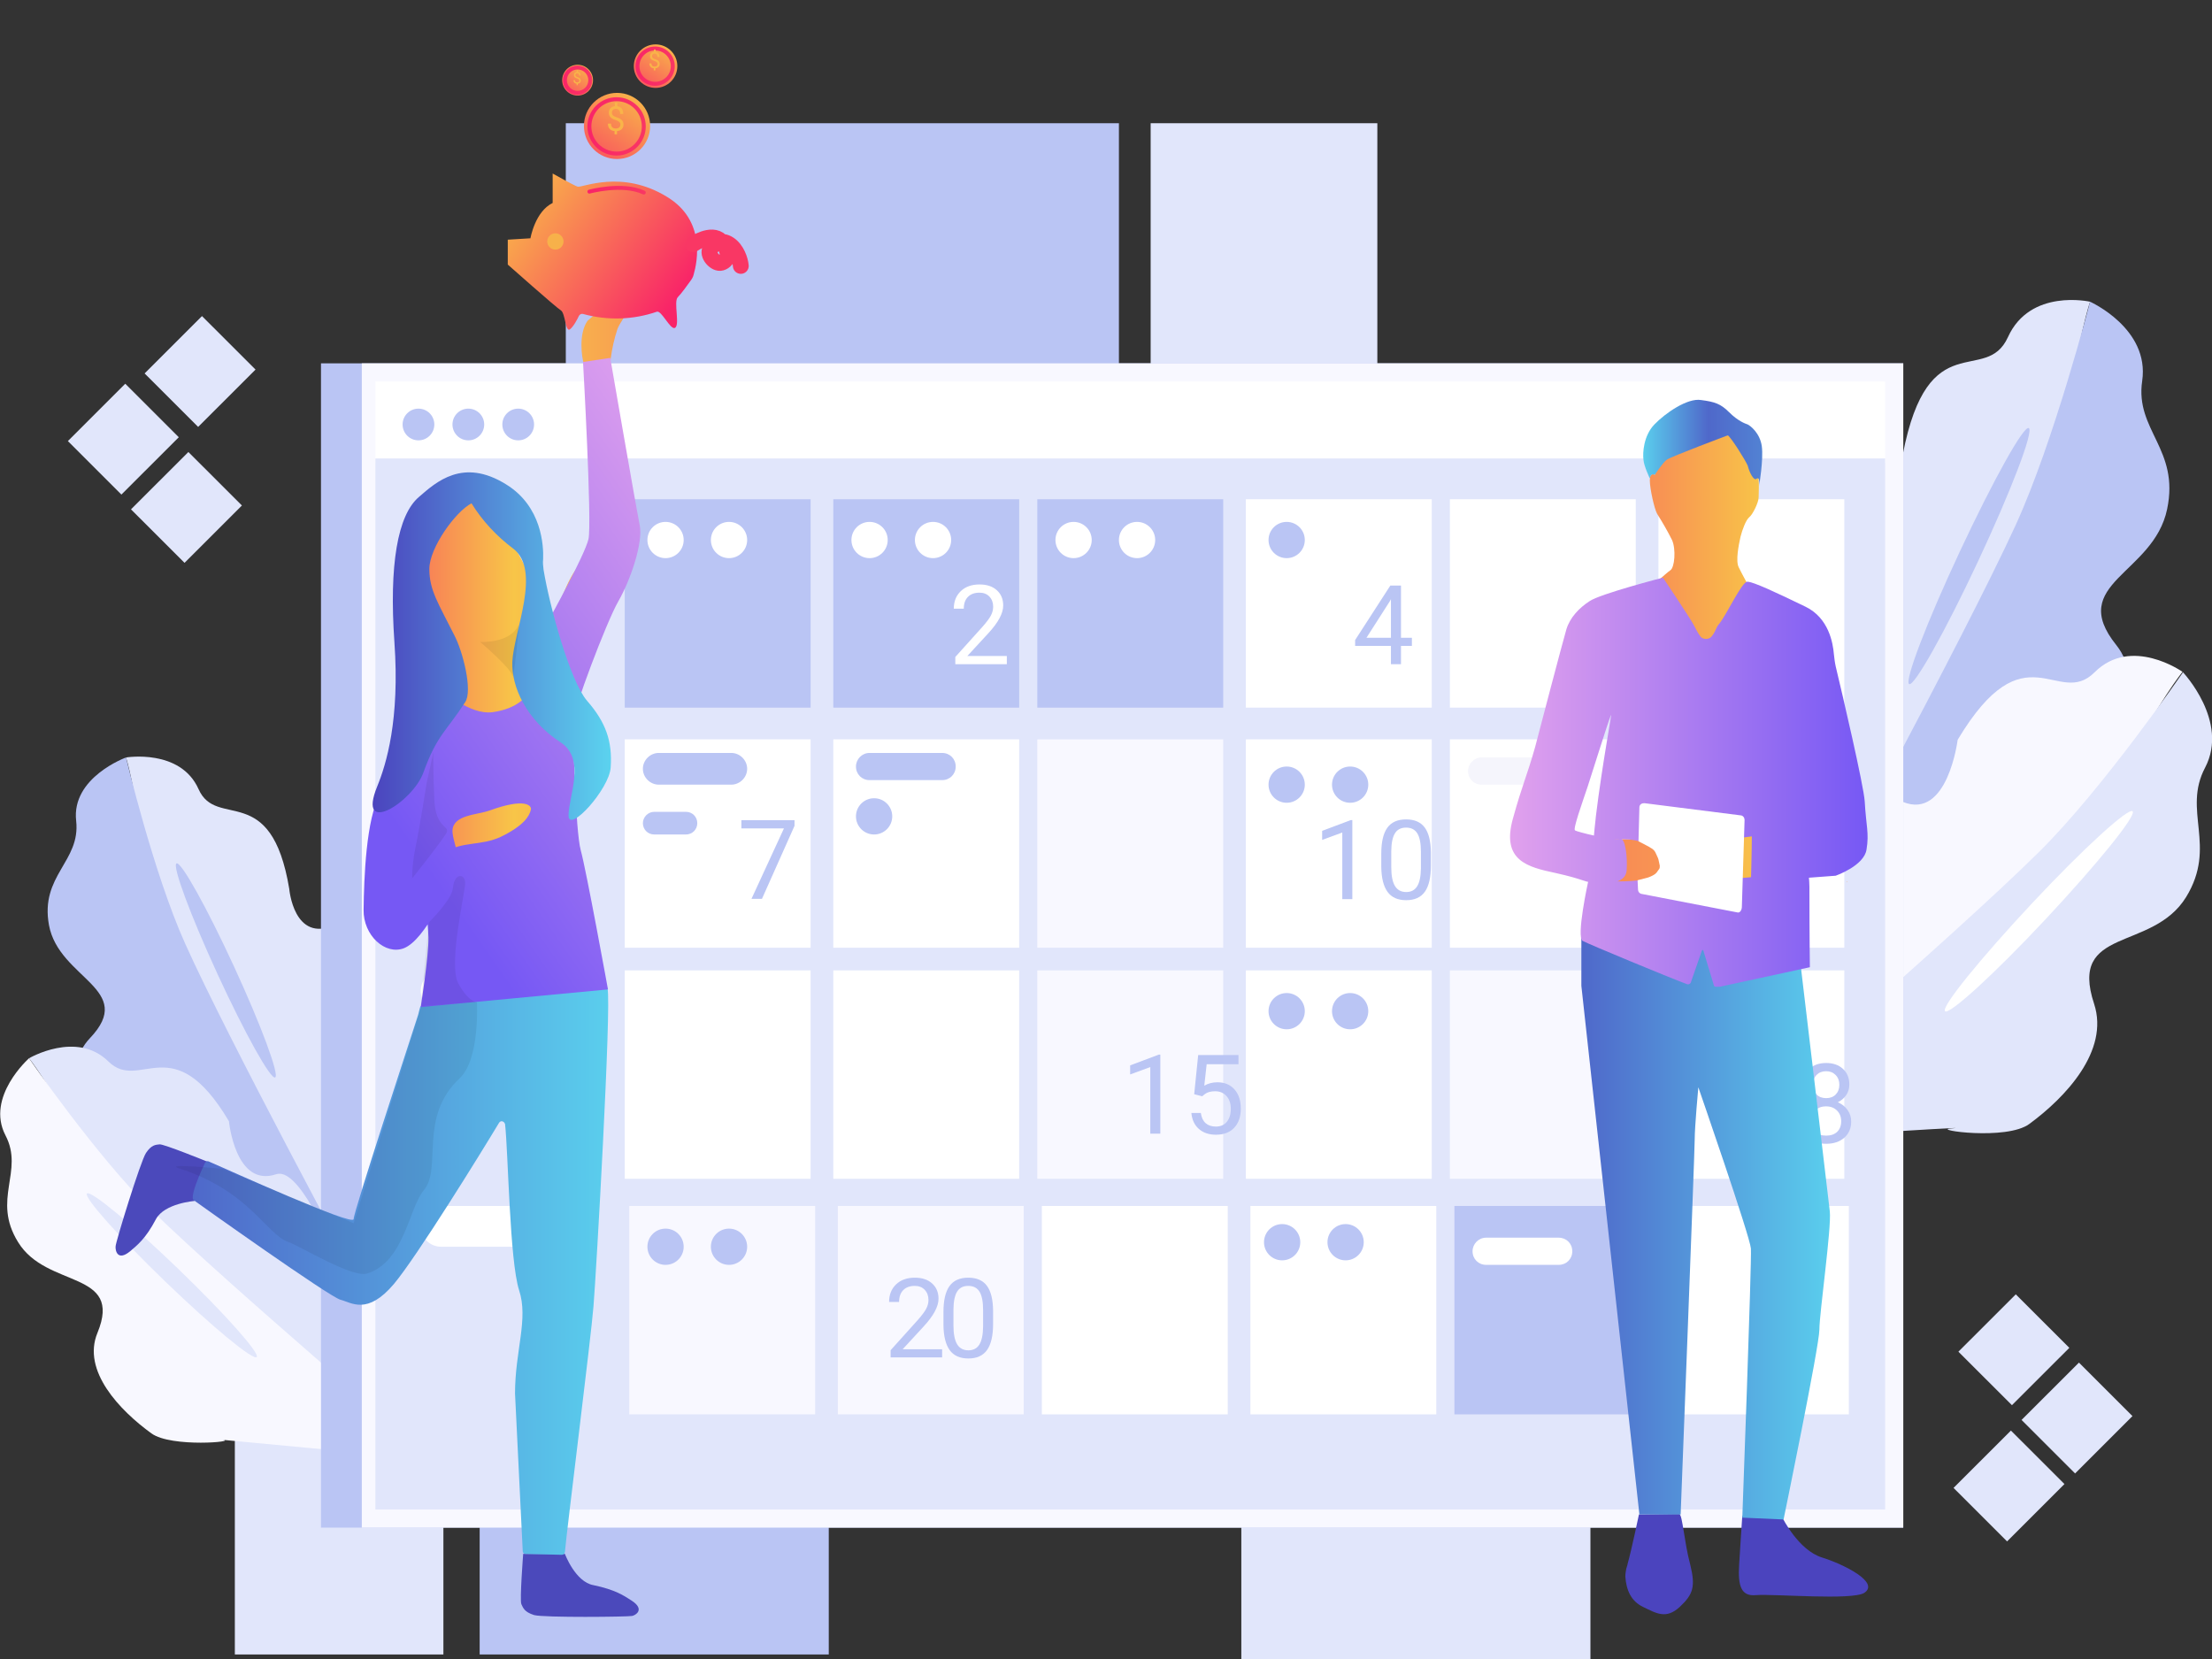 <svg width="560" height="420" viewBox="0 0 560 420" fill="none" xmlns="http://www.w3.org/2000/svg">
<rect x="0" y="0" width="560" height="420" fill="#333333" stroke="none"/>
<g clip-path="url(#clip0)">
<path d="M31.711 97.148L17.183 111.664L30.737 125.208L45.264 110.691L31.711 97.148Z" fill="#E1E6FB"/>
<path d="M47.691 114.432L33.163 128.948L46.717 142.492L61.245 127.975L47.691 114.432Z" fill="#E1E6FB"/>
<path d="M51.138 80.021L36.61 94.538L50.164 108.081L64.691 93.565L51.138 80.021Z" fill="#E1E6FB"/>
<path d="M510.325 327.682L495.798 342.199L509.351 355.742L523.879 341.226L510.325 327.682Z" fill="#E1E6FB"/>
<path d="M526.314 344.963L511.786 359.48L525.34 373.023L539.867 358.506L526.314 344.963Z" fill="#E1E6FB"/>
<path d="M509.094 362.168L494.567 376.684L508.12 390.228L522.648 375.711L509.094 362.168Z" fill="#E1E6FB"/>
<path d="M283.271 31.196H143.242V103.452H283.271V31.196Z" fill="#BAC5F4"/>
<path d="M112.253 301.868H59.455V418.853H112.253V301.868Z" fill="#E1E6FB"/>
<path d="M84.706 312.19C84.706 312.19 38.795 237.641 36.499 218.143C34.204 198.646 31.908 191.764 31.908 191.764C31.908 191.764 45.681 189.47 50.273 199.792C54.864 210.115 68.637 197.499 73.228 225.025C73.228 225.025 74.376 238.788 84.706 234.2C95.036 229.612 84.706 312.19 84.706 312.19Z" fill="#E1E6FB"/>
<path d="M90.445 323.659C90.445 323.659 57.618 262.873 46.829 238.788C38.795 220.896 31.908 191.764 31.908 191.764C31.908 191.764 18.02 196.81 19.283 207.821C20.43 218.143 10.1 221.584 12.396 234.2C14.921 247.848 34.663 250.371 22.726 262.873C15.495 270.442 20.89 283.288 26.169 291.546C29.498 296.821 46.141 301.638 42.238 299.574C33.285 294.986 90.445 323.659 90.445 323.659Z" fill="#BAC5F4"/>
<path d="M69.652 272.764C70.804 272.234 66.15 259.677 59.258 244.716C52.365 229.756 45.844 218.058 44.692 218.587C43.541 219.117 48.194 231.675 55.087 246.635C61.98 261.595 68.501 273.294 69.652 272.764Z" fill="#BAC5F4"/>
<path d="M100.316 360.934C100.316 360.934 30.416 308.176 21.234 290.857C12.052 273.539 7.346 267.919 7.346 267.919C7.346 267.919 19.397 260.808 27.432 268.722C35.466 276.636 43.73 259.891 57.963 283.861C57.963 283.861 59.57 300.721 69.9 297.28C80.459 293.725 100.316 360.934 100.316 360.934Z" fill="#E1E6FB"/>
<path d="M109.842 369.536C109.842 369.536 57.159 324.806 38.336 306.341C24.333 292.578 7.346 267.919 7.346 267.919C7.346 267.919 -3.673 277.668 1.377 287.417C6.198 296.592 -2.181 303.588 4.591 314.484C11.822 326.297 31.22 321.48 24.677 337.422C20.66 347.056 30.416 357.149 38.336 362.884C43.386 366.554 60.603 364.948 56.241 364.489C46.141 363.572 109.842 369.536 109.842 369.536Z" fill="#F8F8FF"/>
<path d="M64.98 343.556C65.86 342.644 56.957 332.636 45.093 321.204C33.23 309.771 22.899 301.242 22.019 302.154C21.139 303.066 30.043 313.073 41.906 324.506C53.77 335.939 64.1 344.468 64.98 343.556Z" fill="#E1E6FB"/>
<path d="M464.62 220.552C464.62 220.552 519.139 131.895 522.697 108.269C526.255 84.642 529.125 76.385 529.125 76.385C529.125 76.385 513.974 72.944 508.35 85.33C502.726 97.717 488.149 81.775 481.722 115.036C481.722 115.036 479.771 131.78 468.522 125.702C457.274 119.623 464.62 220.552 464.62 220.552Z" fill="#E1E6FB"/>
<path d="M457.733 234.2C457.733 234.2 497.102 161.715 510.301 132.927C520.057 111.595 529.125 76.385 529.125 76.385C529.125 76.385 544.275 83.151 542.324 96.456C540.488 108.957 551.851 113.659 548.637 128.913C545.194 145.429 523.156 147.608 535.782 163.321C543.357 172.84 536.815 188.323 530.502 198.072C526.485 204.265 507.891 209.427 512.253 207.133C522.353 201.972 457.733 234.2 457.733 234.2Z" fill="#BAC5F4"/>
<path d="M496.184 139.579C487.805 157.471 482.066 172.496 483.329 173.184C484.591 173.872 492.396 159.995 500.775 142.103C509.154 124.211 514.892 109.186 513.63 108.383C512.367 107.581 504.562 121.688 496.184 139.579Z" fill="#BAC5F4"/>
<path d="M444.878 279.159C444.878 279.159 524.993 218.143 536.011 197.384C547.03 176.625 552.539 170.087 552.539 170.087C552.539 170.087 539.57 160.912 530.273 170.202C520.976 179.492 512.712 158.733 495.61 187.291C495.61 187.291 493.085 207.706 481.722 203.004C470.129 198.301 444.878 279.159 444.878 279.159Z" fill="#F8F8FF"/>
<path d="M433.974 289.252C433.974 289.252 494.577 237.182 516.385 215.505C532.568 199.448 552.654 170.202 552.654 170.202C552.654 170.202 564.362 182.589 558.278 194.287C552.425 205.298 561.377 214.129 553.458 227.089C544.849 241.081 523.616 234.429 530.158 254.156C534.06 266.084 522.812 277.897 513.745 284.549C508.006 288.793 488.953 286.04 493.888 285.696C504.792 284.779 433.974 289.252 433.974 289.252Z" fill="#E1E6FB"/>
<path d="M514.433 228.695C501.349 242.687 491.478 254.844 492.396 255.991C493.314 257.138 504.792 246.701 517.877 232.709C530.961 218.717 540.832 206.559 539.914 205.412C538.996 204.265 527.518 214.702 514.433 228.695Z" fill="white"/>
<path d="M209.813 301.868H121.435V418.853H209.813V301.868Z" fill="#BAC5F4"/>
<path d="M402.64 303.015H314.261V420H402.64V303.015Z" fill="#E1E6FB"/>
<path d="M348.694 31.196H291.306V104.599H348.694V31.196Z" fill="#E1E6FB"/>
<path d="M481.836 91.983H81.263V386.74H481.836V91.983Z" fill="#BAC5F4"/>
<path d="M481.836 91.983H91.593V386.74H481.836V91.983Z" fill="#F8F8FF"/>
<path d="M477.245 96.57H95.036V117.215H477.245V96.57Z" fill="white"/>
<path d="M477.245 116.068H95.036V382.152H477.245V116.068Z" fill="#E1E6FB"/>
<path d="M205.222 126.39H158.164V179.148H205.222V126.39Z" fill="#BAC5F4"/>
<path d="M258.02 126.39H210.961V179.148H258.02V126.39Z" fill="#BAC5F4"/>
<path d="M309.67 126.39H262.611V179.148H309.67V126.39Z" fill="#BAC5F4"/>
<path d="M362.468 126.39H315.409V179.148H362.468V126.39Z" fill="white"/>
<path d="M414.118 126.39H367.059V179.148H414.118V126.39Z" fill="white"/>
<path d="M466.915 126.39H419.857V179.148H466.915V126.39Z" fill="white"/>
<path d="M205.222 187.176H158.164V239.934H205.222V187.176Z" fill="white"/>
<path d="M258.02 187.176H210.961V239.934H258.02V187.176Z" fill="white"/>
<path d="M309.67 187.176H262.611V239.934H309.67V187.176Z" fill="#F8F8FF"/>
<path d="M362.468 187.176H315.409V239.934H362.468V187.176Z" fill="white"/>
<path d="M414.118 187.176H367.059V239.934H414.118V187.176Z" fill="white"/>
<path d="M466.915 187.176H419.857V239.934H466.915V187.176Z" fill="white"/>
<path d="M205.222 245.669H158.164V298.427H205.222V245.669Z" fill="white"/>
<path d="M258.02 245.669H210.961V298.427H258.02V245.669Z" fill="white"/>
<path d="M309.67 245.669H262.611V298.427H309.67V245.669Z" fill="#F8F8FF"/>
<path d="M362.468 245.669H315.409V298.427H362.468V245.669Z" fill="white"/>
<path d="M414.118 245.669H367.059V298.427H414.118V245.669Z" fill="#F8F8FF"/>
<path d="M466.915 245.669H419.857V298.427H466.915V245.669Z" fill="white"/>
<path d="M206.37 305.309H159.311V358.067H206.37V305.309Z" fill="#F8F8FF"/>
<path d="M259.168 305.309H212.109V358.067H259.168V305.309Z" fill="#F8F8FF"/>
<path d="M310.818 305.309H263.759V358.067H310.818V305.309Z" fill="white"/>
<path d="M363.616 305.309H316.557V358.067H363.616V305.309Z" fill="white"/>
<path d="M415.265 305.309H368.207V358.067H415.265V305.309Z" fill="#BAC5F4"/>
<path d="M468.063 305.309H421.004V358.067H468.063V305.309Z" fill="white"/>
<path d="M105.94 111.48C108.158 111.48 109.957 109.683 109.957 107.466C109.957 105.249 108.158 103.452 105.94 103.452C103.721 103.452 101.923 105.249 101.923 107.466C101.923 109.683 103.721 111.48 105.94 111.48Z" fill="#BAC5F4"/>
<path d="M118.565 111.48C120.784 111.48 122.583 109.683 122.583 107.466C122.583 105.249 120.784 103.452 118.565 103.452C116.347 103.452 114.548 105.249 114.548 107.466C114.548 109.683 116.347 111.48 118.565 111.48Z" fill="#BAC5F4"/>
<path d="M131.191 111.48C133.409 111.48 135.208 109.683 135.208 107.466C135.208 105.249 133.409 103.452 131.191 103.452C128.972 103.452 127.174 105.249 127.174 107.466C127.174 109.683 128.972 111.48 131.191 111.48Z" fill="#BAC5F4"/>
<path d="M111.679 186.029H143.816C146.686 186.029 148.981 188.323 148.981 191.191C148.981 194.058 146.686 196.352 143.816 196.352H111.679C108.809 196.352 106.514 194.058 106.514 191.191C106.514 188.438 108.809 186.029 111.679 186.029Z" fill="white"/>
<path d="M111.679 245.669H143.816C146.686 245.669 148.981 247.963 148.981 250.83C148.981 253.697 146.686 255.991 143.816 255.991H111.679C108.809 255.991 106.514 253.697 106.514 250.83C106.514 248.078 108.809 245.669 111.679 245.669Z" fill="white"/>
<path d="M111.679 305.309H143.816C146.686 305.309 148.981 307.602 148.981 310.47C148.981 313.337 146.686 315.631 143.816 315.631H111.679C108.809 315.631 106.514 313.337 106.514 310.47C106.514 307.717 108.809 305.309 111.679 305.309Z" fill="white"/>
<path d="M166.772 190.617H185.136C187.317 190.617 189.154 192.452 189.154 194.631C189.154 196.81 187.317 198.646 185.136 198.646H166.772C164.591 198.646 162.755 196.81 162.755 194.631C162.755 192.452 164.591 190.617 166.772 190.617Z" fill="#BAC5F4"/>
<path d="M165.624 205.527H173.659C175.265 205.527 176.528 206.789 176.528 208.394C176.528 210 175.265 211.262 173.659 211.262H165.624C164.017 211.262 162.755 210 162.755 208.394C162.755 206.903 164.017 205.527 165.624 205.527Z" fill="#BAC5F4"/>
<path d="M220.143 190.617H238.508C240.459 190.617 241.951 192.108 241.951 194.058C241.951 196.008 240.459 197.499 238.508 197.499H220.143C218.192 197.499 216.7 196.008 216.7 194.058C216.7 192.223 218.192 190.617 220.143 190.617Z" fill="#BAC5F4"/>
<path d="M376.241 313.337H394.605C396.557 313.337 398.049 314.828 398.049 316.778C398.049 318.727 396.557 320.218 394.605 320.218H376.241C374.29 320.218 372.798 318.727 372.798 316.778C372.798 314.943 374.29 313.337 376.241 313.337Z" fill="white"/>
<path d="M427.891 251.404H446.255C448.207 251.404 449.699 252.895 449.699 254.844C449.699 256.794 448.207 258.285 446.255 258.285H427.891C425.94 258.285 424.448 256.794 424.448 254.844C424.448 253.009 425.94 251.404 427.891 251.404Z" fill="#F5F5FC"/>
<path d="M426.743 191.764H445.108C447.059 191.764 448.551 193.255 448.551 195.205C448.551 197.155 447.059 198.646 445.108 198.646H426.743C424.792 198.646 423.3 197.155 423.3 195.205C423.3 193.37 424.792 191.764 426.743 191.764Z" fill="#F5F5FC"/>
<path d="M375.093 191.764H393.458C395.409 191.764 396.901 193.255 396.901 195.205C396.901 197.155 395.409 198.646 393.458 198.646H375.093C373.142 198.646 371.65 197.155 371.65 195.205C371.65 193.37 373.142 191.764 375.093 191.764Z" fill="#F5F5FC"/>
<path d="M221.291 211.262C223.827 211.262 225.882 209.208 225.882 206.674C225.882 204.14 223.827 202.086 221.291 202.086C218.756 202.086 216.7 204.14 216.7 206.674C216.7 209.208 218.756 211.262 221.291 211.262Z" fill="#BAC5F4"/>
<path d="M325.739 203.233C328.274 203.233 330.33 201.179 330.33 198.646C330.33 196.112 328.274 194.058 325.739 194.058C323.203 194.058 321.148 196.112 321.148 198.646C321.148 201.179 323.203 203.233 325.739 203.233Z" fill="#BAC5F4"/>
<path d="M341.808 203.233C344.343 203.233 346.399 201.179 346.399 198.646C346.399 196.112 344.343 194.058 341.808 194.058C339.272 194.058 337.217 196.112 337.217 198.646C337.217 201.179 339.272 203.233 341.808 203.233Z" fill="#BAC5F4"/>
<path d="M341.808 260.579C344.343 260.579 346.399 258.525 346.399 255.991C346.399 253.458 344.343 251.404 341.808 251.404C339.272 251.404 337.217 253.458 337.217 255.991C337.217 258.525 339.272 260.579 341.808 260.579Z" fill="#BAC5F4"/>
<path d="M325.739 260.579C328.274 260.579 330.33 258.525 330.33 255.991C330.33 253.458 328.274 251.404 325.739 251.404C323.203 251.404 321.148 253.458 321.148 255.991C321.148 258.525 323.203 260.579 325.739 260.579Z" fill="#BAC5F4"/>
<path d="M340.66 319.072C343.196 319.072 345.251 317.018 345.251 314.484C345.251 311.95 343.196 309.896 340.66 309.896C338.124 309.896 336.069 311.95 336.069 314.484C336.069 317.018 338.124 319.072 340.66 319.072Z" fill="#BAC5F4"/>
<path d="M324.591 319.072C327.127 319.072 329.182 317.018 329.182 314.484C329.182 311.95 327.127 309.896 324.591 309.896C322.055 309.896 320 311.95 320 314.484C320 317.018 322.055 319.072 324.591 319.072Z" fill="#BAC5F4"/>
<path d="M184.562 320.218C187.098 320.218 189.154 318.164 189.154 315.631C189.154 313.097 187.098 311.043 184.562 311.043C182.027 311.043 179.971 313.097 179.971 315.631C179.971 318.164 182.027 320.218 184.562 320.218Z" fill="#BAC5F4"/>
<path d="M168.494 320.218C171.029 320.218 173.085 318.164 173.085 315.631C173.085 313.097 171.029 311.043 168.494 311.043C165.958 311.043 163.902 313.097 163.902 315.631C163.902 318.164 165.958 320.218 168.494 320.218Z" fill="#BAC5F4"/>
<path d="M325.739 141.3C328.274 141.3 330.33 139.246 330.33 136.712C330.33 134.178 328.274 132.125 325.739 132.125C323.203 132.125 321.148 134.178 321.148 136.712C321.148 139.246 323.203 141.3 325.739 141.3Z" fill="#BAC5F4"/>
<path d="M271.793 141.3C274.329 141.3 276.385 139.246 276.385 136.712C276.385 134.178 274.329 132.125 271.793 132.125C269.258 132.125 267.202 134.178 267.202 136.712C267.202 139.246 269.258 141.3 271.793 141.3Z" fill="white"/>
<path d="M287.862 141.3C290.398 141.3 292.453 139.246 292.453 136.712C292.453 134.178 290.398 132.125 287.862 132.125C285.327 132.125 283.271 134.178 283.271 136.712C283.271 139.246 285.327 141.3 287.862 141.3Z" fill="white"/>
<path d="M220.143 141.3C222.679 141.3 224.735 139.246 224.735 136.712C224.735 134.178 222.679 132.125 220.143 132.125C217.608 132.125 215.552 134.178 215.552 136.712C215.552 139.246 217.608 141.3 220.143 141.3Z" fill="white"/>
<path d="M236.212 141.3C238.748 141.3 240.803 139.246 240.803 136.712C240.803 134.178 238.748 132.125 236.212 132.125C233.677 132.125 231.621 134.178 231.621 136.712C231.621 139.246 233.677 141.3 236.212 141.3Z" fill="white"/>
<path d="M168.494 141.3C171.029 141.3 173.085 139.246 173.085 136.712C173.085 134.178 171.029 132.125 168.494 132.125C165.958 132.125 163.902 134.178 163.902 136.712C163.902 139.246 165.958 141.3 168.494 141.3Z" fill="white"/>
<path d="M184.562 141.3C187.098 141.3 189.154 139.246 189.154 136.712C189.154 134.178 187.098 132.125 184.562 132.125C182.027 132.125 179.971 134.178 179.971 136.712C179.971 139.246 182.027 141.3 184.562 141.3Z" fill="white"/>
<path d="M354.679 161.458H357.441V163.523H354.679V168.144H352.136V163.523H343.072V162.033L351.986 148.238H354.679V161.458ZM345.943 161.458H352.136V151.697L351.835 152.244L345.943 161.458Z" fill="#BAC5F4"/>
<path d="M254.892 168.144H241.849V166.326L248.74 158.669C249.761 157.512 250.463 156.573 250.846 155.853C251.237 155.124 251.433 154.372 251.433 153.597C251.433 152.558 251.119 151.706 250.49 151.04C249.861 150.375 249.023 150.042 247.974 150.042C246.717 150.042 245.737 150.402 245.035 151.122C244.342 151.833 243.996 152.827 243.996 154.103H241.467C241.467 152.271 242.055 150.79 243.23 149.66C244.415 148.529 245.997 147.964 247.974 147.964C249.825 147.964 251.288 148.452 252.363 149.427C253.439 150.393 253.976 151.683 253.976 153.296C253.976 155.256 252.728 157.589 250.23 160.296L244.898 166.079H254.892V168.144Z" fill="white"/>
<path d="M201.146 209.07L192.902 227.554H190.249L198.466 209.726H187.693V207.648H201.146V209.07Z" fill="#BAC5F4"/>
<path d="M342.363 227.623H339.82V210.766L334.72 212.639V210.342L341.966 207.621H342.363V227.623ZM362.255 219.133C362.255 222.095 361.75 224.296 360.738 225.736C359.726 227.176 358.145 227.896 355.994 227.896C353.87 227.896 352.298 227.195 351.277 225.791C350.256 224.378 349.727 222.273 349.691 219.475V216.098C349.691 213.172 350.197 210.998 351.208 209.576C352.22 208.154 353.806 207.443 355.966 207.443C358.108 207.443 359.685 208.131 360.697 209.508C361.708 210.875 362.228 212.989 362.255 215.851V219.133ZM359.726 215.674C359.726 213.532 359.425 211.973 358.824 210.998C358.222 210.014 357.27 209.521 355.966 209.521C354.672 209.521 353.729 210.009 353.136 210.984C352.544 211.96 352.238 213.459 352.22 215.482V219.529C352.22 221.68 352.53 223.271 353.15 224.301C353.779 225.322 354.727 225.832 355.994 225.832C357.242 225.832 358.167 225.349 358.769 224.383C359.38 223.417 359.699 221.894 359.726 219.816V215.674Z" fill="#BAC5F4"/>
<path d="M293.754 286.999H291.211V270.141L286.112 272.014V269.717L293.358 266.997H293.754V286.999ZM302.327 277.018L303.338 267.092H313.538V269.43H305.485L304.883 274.858C305.859 274.284 306.966 273.997 308.206 273.997C310.019 273.997 311.46 274.598 312.526 275.801C313.592 276.995 314.126 278.613 314.126 280.655C314.126 282.706 313.57 284.324 312.458 285.508C311.355 286.684 309.81 287.272 307.823 287.272C306.064 287.272 304.628 286.784 303.516 285.809C302.404 284.834 301.771 283.485 301.616 281.762H304.008C304.163 282.902 304.569 283.763 305.225 284.346C305.881 284.921 306.747 285.208 307.823 285.208C308.999 285.208 309.919 284.807 310.585 284.005C311.259 283.202 311.596 282.095 311.596 280.682C311.596 279.352 311.232 278.285 310.503 277.483C309.782 276.672 308.821 276.266 307.618 276.266C306.515 276.266 305.649 276.508 305.02 276.991L304.35 277.538L302.327 277.018Z" fill="#BAC5F4"/>
<path d="M448.704 289.293H446.161V272.435L441.062 274.308V272.011L448.308 269.291H448.704V289.293ZM468.187 274.582C468.187 275.575 467.922 276.459 467.394 277.234C466.874 278.009 466.168 278.615 465.275 279.052C466.314 279.499 467.134 280.151 467.736 281.007C468.346 281.864 468.652 282.835 468.652 283.919C468.652 285.642 468.068 287.014 466.902 288.035C465.744 289.056 464.217 289.566 462.321 289.566C460.407 289.566 458.872 289.056 457.714 288.035C456.566 287.005 455.991 285.633 455.991 283.919C455.991 282.844 456.283 281.873 456.866 281.007C457.459 280.141 458.275 279.485 459.314 279.039C458.43 278.601 457.732 277.995 457.222 277.22C456.711 276.446 456.456 275.566 456.456 274.582C456.456 272.904 456.994 271.574 458.07 270.589C459.145 269.605 460.562 269.113 462.321 269.113C464.071 269.113 465.484 269.605 466.56 270.589C467.644 271.574 468.187 272.904 468.187 274.582ZM466.122 283.865C466.122 282.753 465.767 281.846 465.056 281.144C464.354 280.442 463.433 280.091 462.294 280.091C461.155 280.091 460.239 280.438 459.546 281.13C458.862 281.823 458.521 282.735 458.521 283.865C458.521 284.995 458.853 285.884 459.519 286.531C460.193 287.178 461.127 287.501 462.321 287.501C463.506 287.501 464.436 287.178 465.111 286.531C465.785 285.875 466.122 284.986 466.122 283.865ZM462.321 271.191C461.328 271.191 460.521 271.501 459.902 272.121C459.291 272.731 458.986 273.565 458.986 274.623C458.986 275.634 459.286 276.455 459.888 277.084C460.499 277.703 461.31 278.013 462.321 278.013C463.333 278.013 464.14 277.703 464.741 277.084C465.352 276.455 465.657 275.634 465.657 274.623C465.657 273.611 465.343 272.786 464.714 272.148C464.085 271.51 463.288 271.191 462.321 271.191Z" fill="#BAC5F4"/>
<path d="M238.514 343.645H225.471V341.826L232.361 334.17C233.382 333.013 234.084 332.074 234.467 331.354C234.859 330.625 235.055 329.873 235.055 329.098C235.055 328.059 234.74 327.207 234.111 326.541C233.482 325.876 232.644 325.543 231.596 325.543C230.338 325.543 229.358 325.903 228.656 326.623C227.963 327.334 227.617 328.328 227.617 329.604H225.088C225.088 327.772 225.676 326.291 226.852 325.16C228.036 324.03 229.618 323.465 231.596 323.465C233.446 323.465 234.909 323.953 235.984 324.928C237.06 325.894 237.598 327.184 237.598 328.797C237.598 330.757 236.349 333.09 233.852 335.797L228.519 341.58H238.514V343.645Z" fill="#BAC5F4"/>
<path d="M251.416 335.155C251.416 338.117 250.911 340.318 249.899 341.758C248.887 343.198 247.306 343.918 245.155 343.918C243.031 343.918 241.459 343.216 240.438 341.813C239.417 340.4 238.888 338.295 238.852 335.496V332.119C238.852 329.194 239.358 327.02 240.37 325.598C241.381 324.176 242.967 323.465 245.127 323.465C247.269 323.465 248.846 324.153 249.858 325.53C250.87 326.897 251.389 329.011 251.416 331.873V335.155ZM248.887 331.696C248.887 329.554 248.586 327.995 247.985 327.02C247.383 326.035 246.431 325.543 245.127 325.543C243.833 325.543 242.89 326.031 242.297 327.006C241.705 327.981 241.4 329.481 241.381 331.504V335.551C241.381 337.702 241.691 339.293 242.311 340.323C242.94 341.343 243.888 341.854 245.155 341.854C246.403 341.854 247.329 341.371 247.93 340.405C248.541 339.438 248.86 337.916 248.887 335.838V331.696Z" fill="#BAC5F4"/>
<path d="M159.885 405.205C157.934 403.943 155.753 402.452 150.244 401.305C145.653 400.502 143.013 393.392 143.013 393.392H132.453C132.453 393.392 131.535 405.205 131.994 406.122C132.453 407.04 132.683 408.072 135.208 408.875C137.618 409.563 159.082 409.334 160 409.104C160.803 408.99 163.443 407.499 159.885 405.205Z" fill="#4B49BB"/>
<path d="M36.958 291.89C35.581 293.954 29.268 314.484 29.268 315.516C29.154 316.548 29.727 319.416 32.941 316.778C34.663 315.287 36.844 313.681 39.483 308.635C41.664 304.62 49.24 304.047 49.24 304.047L52.453 294.069C52.453 294.069 41.435 289.596 40.402 289.711C39.369 289.825 38.336 289.825 36.958 291.89Z" fill="#4B49BB"/>
<path d="M106.514 254.73C106.284 254.844 105.94 256.794 105.825 257.023C104.218 262.07 89.526 306.8 89.526 308.635C89.526 310.584 57.963 296.248 52.913 294.069C52.453 293.839 52.109 294.069 51.88 294.413C50.846 296.592 47.977 303.015 49.01 303.818C50.273 304.735 83.443 328.362 86.198 329.05C88.953 329.738 92.97 333.064 99.742 325.035C105.595 318.039 121.894 291.66 126.37 284.205C126.6 283.861 127.059 283.747 127.403 283.976C127.633 284.091 127.747 284.32 127.862 284.549C128.666 291.66 129.01 319.186 131.42 326.641C133.831 333.981 130.387 341.895 130.387 352.791L132.339 392.703C132.339 393.162 132.683 393.392 133.027 393.392L142.209 393.621C142.669 393.621 142.898 393.392 143.013 392.933C143.587 386.51 149.67 338.225 150.244 330.77C150.933 322.627 154.835 254.386 153.802 250.257C152.999 247.619 111.564 253.927 106.514 254.73Z" fill="url(#paint0_linear)"/>
<path d="M109.957 134.648C109.957 134.648 112.253 125.472 114.089 125.472C115.925 125.472 127.059 126.849 128.436 133.386C129.813 139.924 134.864 143.594 134.864 151.393C134.864 159.306 138.077 162.862 138.077 162.862C138.077 162.862 141.75 151.278 144.505 146.232C147.26 141.185 152.08 138.088 152.08 134.648C152.08 131.207 148.063 92.785 147.719 91.753C147.374 90.721 146.341 84.642 148.752 81.201C148.752 81.201 156.098 75.123 157.016 72.714C157.704 70.65 160.115 69.503 161.492 71.912C162.869 74.32 157.245 80.743 156.327 83.266C155.524 85.674 154.95 88.198 154.605 90.836C154.605 91.524 153.228 101.731 153.228 106.778C153.228 111.824 156.327 127.881 156.327 133.042C156.327 138.088 145.079 158.504 144.046 162.288C143.013 166.073 110.301 201.742 109.613 202.774C108.924 203.807 105.595 211.606 105.595 214.358C105.595 217.111 105.595 225.942 106.973 224.222C108.35 222.501 113.974 208.968 115.007 207.247C116.04 205.527 124.075 203.921 127.862 202.889C131.65 201.857 137.274 203.921 136.585 206.33C135.897 208.738 124.878 213.211 121.32 214.014C119.139 214.588 109.383 225.254 108.694 228.351C108.006 231.447 99.168 226.974 99.168 222.616C99.168 218.258 100.201 195.778 101.578 192.682C102.956 189.585 109.154 176.395 112.482 169.514C115.925 162.632 108.465 159.306 107.088 154.489C105.366 149.787 109.957 134.648 109.957 134.648Z" fill="url(#paint1_linear)"/>
<path d="M139.225 156.439C139.225 156.439 148.063 140.497 148.981 136.483C149.9 132.469 147.604 91.638 147.604 91.638L154.491 90.606C154.491 90.606 161.033 128.454 161.951 132.927C162.869 137.286 159.656 146.805 156.557 152.196C153.458 157.586 145.079 179.951 145.079 182.589C145.079 185.227 145.653 210.344 147.03 215.276C148.407 220.208 153.917 250.486 153.917 250.486L106.514 254.959C106.514 254.959 108.58 241.77 108.465 237.297C108.121 227.662 105.481 220.437 112.482 215.849C117.188 212.867 121.664 214.244 126.829 211.835C132.683 208.968 134.06 206.559 134.405 204.954C134.634 204.036 133.142 201.857 123.96 205.183C120.861 206.33 114.778 206.215 114.548 210.229C114.433 213.555 118.795 220.781 113.63 223.992C113.63 223.992 107.776 237.87 102.267 240.049C97.561 241.884 91.937 236.838 92.052 230.3C92.166 222.387 92.626 207.362 96.298 200.825C99.856 194.287 109.727 177.428 111.449 176.051C113.171 174.675 118.565 181.098 124.763 180.295C130.961 179.377 133.601 176.51 134.978 173.413C136.241 170.202 139.225 156.439 139.225 156.439Z" fill="url(#paint2_linear)"/>
<path d="M119.369 127.422C122.123 131.895 125.796 135.795 129.928 138.891C137.159 144.396 130.043 159.88 129.699 167.564C129.469 173.758 133.142 182.245 141.98 187.979C148.407 192.223 143.931 201.628 143.931 206.445C143.931 211.147 154.261 199.792 154.605 194.287C155.065 187.635 153.343 182.818 148.637 177.428C144.275 172.381 139.11 153.342 137.618 144.282C137.504 143.364 137.389 142.447 137.504 141.529C137.618 138.318 137.274 128.225 128.092 122.605C117.188 115.838 110.416 122.032 106.055 125.816C100.66 130.404 98.479 143.02 99.856 162.632C101.234 182.245 97.79 193.484 95.495 199.104C90.215 212.064 104.562 203.004 107.202 195.549C110.646 186.029 112.941 185.227 117.762 177.772C119.713 174.904 117.188 164.926 115.007 160.797C110.99 152.769 108.694 149.443 108.694 144.052C108.694 138.662 115.352 129.487 119.369 127.422Z" fill="url(#paint3_linear)"/>
<path opacity="0.07" d="M121.549 162.518C121.549 162.518 129.24 162.977 131.306 158.159C131.535 157.586 130.043 173.069 129.699 171.005C129.125 168.94 121.549 162.518 121.549 162.518Z" fill="black"/>
<path opacity="0.07" d="M108.006 198.301C108.006 198.301 106.284 209.312 105.251 214.244C104.677 216.996 104.333 219.634 104.333 222.387C104.333 222.387 110.875 214.244 112.941 211.032C114.204 208.968 110.301 210 109.957 202.545C109.613 195.09 109.727 190.388 109.727 190.388L108.006 198.301Z" fill="black"/>
<path opacity="0.07" d="M108.58 233.512C108.58 233.512 114.433 227.777 114.663 224.795C115.007 220.896 117.762 221.125 117.762 223.534C117.762 225.942 113.4 244.178 116.04 248.995C118.68 253.812 120.746 253.697 120.746 253.697L106.514 254.73L108.58 233.512Z" fill="black"/>
<path opacity="0.07" d="M120.746 253.697C120.746 253.697 121.549 268.149 116.384 272.966C105.825 282.829 112.023 295.674 107.317 301.294C103.415 305.997 102.382 319.416 92.97 322.398C89.297 323.659 75.868 315.401 73.113 314.484C67.374 312.534 63.242 301.524 45.337 295.789C41.09 294.413 56.356 295.904 56.356 295.904L89.526 309.667L106.628 254.844L120.746 253.697Z" fill="black"/>
<path d="M425.136 383.299H423.529L414.921 383.413C414.921 383.413 413.085 392.245 412.052 395.915C412.052 396.144 411.822 396.718 411.707 397.176C411.593 397.865 411.478 398.438 411.478 399.126C411.707 402.452 412.855 405.32 415.954 406.811C419.283 408.416 421.808 410.022 425.251 406.811C428.694 403.599 429.268 401.649 427.891 396.029C426.399 390.524 425.94 383.413 425.136 383.299Z" fill="#4B44BE"/>
<path d="M461.291 394.309C455.323 392.474 451.306 384.331 451.306 384.331L441.09 383.758C441.09 383.758 440.517 392.015 440.287 396.144C439.943 401.649 440.861 404.173 444.534 403.829C449.354 403.484 468.867 405.205 471.966 403.255C475.983 400.617 466.801 396.029 461.291 394.309Z" fill="#4B44BE"/>
<path d="M400.344 237.411V249.569L415.036 383.413H425.481C425.481 383.413 429.039 291.66 429.039 288.449C429.039 285.238 429.957 275.259 429.957 275.259C429.957 275.259 443.042 312.993 443.271 316.09C443.501 319.186 441.09 384.216 441.09 384.216L451.535 384.675C451.535 384.675 460.603 340.748 460.603 336.619C460.603 332.49 463.702 310.814 463.242 306.685C462.783 302.556 455.093 237.87 455.093 237.87L439.139 237.411H400.344Z" fill="url(#paint4_linear)"/>
<path d="M467.719 223.304L467.604 223.075C467.604 223.304 467.604 223.419 467.719 223.304ZM437.188 211.606L431.334 214.014L430.99 222.043L437.418 224.566C437.418 224.566 444.419 224.336 444.419 224.222C444.419 223.878 447.174 223.992 448.436 224.795L470.244 217.34L471.047 212.179C471.047 212.179 472.654 218.717 465.423 205.527L437.188 211.606ZM463.128 185.112L462.669 182.474L461.521 182.245L463.128 185.112ZM422.956 115.15C420.316 116.297 418.938 120.197 418.938 120.197C418.938 120.197 417.676 119.394 417.676 121.573C417.676 123.752 418.824 128.798 419.512 130.06C420.89 132.239 422.152 134.418 423.3 136.712C424.333 139.006 423.989 143.708 422.841 144.397C421.693 145.085 401.951 162.862 401.951 162.862L385.653 212.982V214.932L388.178 215.849L390.818 218.028C391.047 218.028 394.376 219.863 394.835 220.208C397.475 221.469 400.23 222.501 402.984 223.075C404.821 223.419 412.97 223.304 412.97 223.304L421.234 223.075L419.857 212.523L407.575 212.409L390.818 211.606L407.805 172.611L461.291 182.13C451.765 164.926 441.09 145.658 440.172 143.594C439.369 141.988 440.172 137.974 440.631 135.909C441.09 134.074 442.009 131.666 442.812 130.978C443.73 130.289 445.222 127.193 445.222 125.931C445.222 124.67 445.567 119.394 444.534 120.541C444.189 120.885 442.927 118.935 442.468 116.871C441.779 114.003 439.713 111.939 437.418 110.104C437.418 110.104 425.595 114.003 422.956 115.036" fill="url(#paint5_linear)"/>
<path d="M402.41 152.196C399.77 153.916 397.475 156.324 396.557 159.306C395.638 162.403 389.44 186.029 388.637 189.126C386.571 196.466 385.423 198.531 383.013 207.247C380.029 217.914 386.801 219.519 393.802 221.01C401.033 222.616 401.033 223.304 402.755 223.304C402.984 223.304 411.593 225.025 411.822 220.208C412.052 217.111 411.478 212.294 410.33 212.409C407.69 212.753 399.197 210.573 398.737 210.229C398.164 209.885 400.574 203.233 401.951 199.104C402.984 196.008 406.887 183.392 407.805 181.098C408.264 179.836 405.624 193.37 404.017 206.674C404.017 207.133 403.329 212.294 403.558 212.294C405.509 212.294 410.789 212.409 412.511 212.523C419.971 213.441 421.463 216.996 421.004 219.863C420.201 224.795 401.951 222.501 402.066 223.19C402.066 223.19 398.967 237.297 400.689 238.214C402.181 239.017 422.611 247.504 426.973 249.11C427.432 249.339 428.006 249.11 428.121 248.536L430.875 240.623C430.875 240.508 430.99 240.508 431.105 240.508C431.105 240.508 431.22 240.508 431.22 240.623L433.859 249.339C433.859 249.569 434.089 249.798 434.319 249.798H435.466L458.192 244.866C458.192 244.866 458.077 235.92 458.077 224.451C458.077 223.304 457.848 219.061 457.044 219.863C456.241 220.666 437.303 223.19 435.237 222.272C430.875 220.437 432.023 215.849 433.515 214.014C435.237 211.835 457.618 210.803 457.733 209.197C458.077 202.201 457.504 183.736 457.159 186.029C456.585 189.47 443.501 208.394 443.501 211.72C443.501 215.046 443.271 223.304 443.271 223.304L464.735 221.699C464.735 221.699 471.966 219.175 472.539 215.046C473.228 210.918 472.425 209.082 472.08 202.889C471.851 198.99 466.341 175.363 464.735 168.711C464.505 167.679 464.39 166.647 464.275 165.614C464.046 162.862 463.013 156.439 457.044 153.572C449.699 150.016 443.845 147.264 442.353 147.264C440.976 147.264 437.188 155.522 435.237 157.93C434.319 158.962 434.548 159.536 433.4 161.027C432.826 161.83 431.679 161.944 430.875 161.486C430.646 161.371 430.531 161.141 430.416 161.027C429.727 160.109 429.268 159.077 428.694 158.045C427.776 156.324 421.004 146.232 421.004 146.232C421.004 146.232 405.05 150.36 402.41 152.196Z" fill="url(#paint6_linear)"/>
<path d="M437.418 110.218C437.418 110.218 422.956 115.609 421.923 116.412C420.89 117.215 418.938 120.197 418.938 120.197C418.938 120.197 417.905 119.623 417.676 121.114C417.676 121.114 416.184 118.017 416.069 116.412C415.839 114.691 416.069 110.333 418.824 107.466C421.578 104.599 427.202 100.699 430.646 101.273C434.089 101.731 435.581 102.19 437.762 104.369C439.943 106.548 441.779 107.236 442.468 107.466C443.156 107.81 445.567 109.645 446.026 112.971C446.485 116.297 445.337 123.064 445.337 123.064C445.337 123.064 445.681 120.426 444.649 121.229C443.96 121.802 442.812 119.394 442.468 117.903C441.894 116.526 438.221 110.677 437.418 110.218Z" fill="url(#paint7_linear)"/>
<g opacity="0.07">
<g opacity="0.07">
<g opacity="0.07">
<g opacity="0.07">
<g opacity="0.07">
<path opacity="0.07" d="M442.238 147.149C442.123 146.92 443.845 148.067 441.894 146.69C439.139 144.741 440.516 136.597 440.516 136.597C439.483 138.777 437.762 140.382 435.581 141.185C432.138 142.447 431.105 141.529 436.385 144.626C441.664 147.723 438.91 148.755 438.565 152.769" fill="black"/>
</g>
</g>
</g>
</g>
</g>
<g opacity="0.07">
<g opacity="0.07">
<g opacity="0.07">
<g opacity="0.07">
<g opacity="0.07">
<path opacity="0.07" d="M452.912 175.937L460.143 203.233C460.143 203.233 460.143 208.05 458.651 208.853C457.274 209.541 452.683 210 451.65 210.459C450.617 210.918 439.598 213.211 442.468 209.312C443.156 208.394 458.077 203.233 451.42 197.728C444.763 192.223 445.911 184.653 449.125 179.377C452.339 174.102 451.65 169.629 451.65 169.629L452.912 175.937Z" fill="black"/>
</g>
</g>
</g>
</g>
</g>
<g opacity="0.07">
<g opacity="0.07">
<g opacity="0.07">
<g opacity="0.07">
<g opacity="0.07">
<path opacity="0.07" d="M422.382 247.848C422.382 247.848 416.184 280.879 419.397 294.069C424.333 314.14 417.217 341.207 417.217 354.167C417.217 362.654 420.545 385.937 420.775 395.456C420.775 398.323 422.956 403.828 421.349 405.205C420.66 405.778 416.758 404.517 414.577 403.484C413.429 402.911 412.74 401.764 412.97 400.502L414.232 394.883L416.069 387.428L403.099 266.543C403.099 266.543 398.967 239.59 401.263 239.59C403.673 239.361 422.382 247.848 422.382 247.848Z" fill="black"/>
</g>
</g>
</g>
</g>
</g>
<path d="M416.413 203.348L440.861 206.445C441.32 206.559 441.664 207.018 441.664 207.591L440.976 229.612C440.976 230.3 440.517 231.218 439.828 230.989L415.495 226.286C415.036 226.171 414.692 225.713 414.692 225.254L414.577 222.845L417.217 222.157C417.905 221.928 418.594 221.584 419.053 221.24C419.168 221.125 419.283 221.01 419.397 220.896L419.971 220.093C420.201 219.863 420.201 219.519 420.201 219.175C420.086 218.717 419.971 218.028 419.857 217.57C419.857 217.455 419.742 217.34 419.742 217.226L419.168 215.964C418.938 215.39 418.479 214.932 417.791 214.588L417.446 214.358L414.806 212.982L415.036 204.38C415.036 203.807 415.495 203.348 416.184 203.348C416.413 203.348 416.413 203.348 416.413 203.348Z" fill="white"/>
<path d="M128.666 60.672L134.29 60.328C134.29 60.328 135.438 53.561 139.914 51.382V43.927C139.914 43.927 145.194 46.909 146.227 47.253C147.374 47.597 157.475 42.78 168.953 49.891C178.709 55.855 176.528 66.292 175.61 69.503C175.495 70.076 175.151 70.65 174.806 71.109C174.003 72.256 172.396 74.435 171.593 75.238C170.445 76.385 172.281 82.578 170.789 83.037C169.641 83.381 167.461 78.564 166.313 78.908C160.344 80.972 153.802 81.201 147.604 79.481C147.145 79.367 146.801 79.596 146.571 79.94C146.112 80.972 145.079 82.807 144.275 83.381C143.128 84.183 143.128 79.252 141.98 78.564C140.832 77.876 128.551 66.98 128.551 66.98V60.672H128.666Z" fill="url(#paint8_linear)"/>
<path d="M175.495 61.819C175.495 61.819 180.086 58.607 182.496 61.016C184.907 63.424 184.562 65.948 182.611 66.521C181.119 66.98 178.824 64.457 179.857 62.966C180.89 61.475 182.611 60.557 184.562 61.819C186.514 63.08 187.432 65.833 187.547 67.324" stroke="#F93764" stroke-width="4" stroke-miterlimit="10" stroke-linecap="round"/>
<path d="M140.603 63.195C141.744 63.195 142.669 62.271 142.669 61.13C142.669 59.99 141.744 59.066 140.603 59.066C139.462 59.066 138.537 59.99 138.537 61.13C138.537 62.271 139.462 63.195 140.603 63.195Z" fill="#F7B14A"/>
<path d="M149.211 48.514C149.211 48.514 157.59 46.221 162.984 48.744" stroke="url(#paint9_linear)" stroke-linecap="round" stroke-linejoin="round"/>
<path d="M156.212 40.257C160.84 40.257 164.591 36.508 164.591 31.884C164.591 27.26 160.84 23.512 156.212 23.512C151.585 23.512 147.834 27.26 147.834 31.884C147.834 36.508 151.585 40.257 156.212 40.257Z" fill="url(#paint10_linear)"/>
<path d="M156.098 38.88C159.901 38.88 162.984 35.8 162.984 31.999C162.984 28.198 159.901 25.117 156.098 25.117C152.294 25.117 149.211 28.198 149.211 31.999C149.211 35.8 152.294 38.88 156.098 38.88Z" stroke="url(#paint11_linear)" stroke-miterlimit="10"/>
<path d="M157.066 31.532C157.066 31.272 156.974 31.053 156.79 30.875C156.609 30.697 156.302 30.536 155.87 30.392C155.268 30.208 154.828 29.969 154.551 29.675C154.277 29.378 154.14 29.002 154.14 28.547C154.14 28.083 154.274 27.703 154.542 27.406C154.814 27.109 155.186 26.933 155.658 26.876V25.947H156.29V26.88C156.764 26.945 157.133 27.145 157.396 27.478C157.662 27.812 157.795 28.268 157.795 28.848H157.015C157.015 28.449 156.92 28.133 156.731 27.898C156.541 27.663 156.285 27.546 155.963 27.546C155.627 27.546 155.369 27.634 155.191 27.809C155.013 27.981 154.924 28.223 154.924 28.534C154.924 28.823 155.017 29.053 155.204 29.225C155.393 29.395 155.703 29.55 156.133 29.692C156.565 29.83 156.902 29.984 157.142 30.154C157.385 30.321 157.563 30.516 157.676 30.739C157.792 30.963 157.85 31.224 157.85 31.524C157.85 32.002 157.706 32.386 157.418 32.677C157.132 32.968 156.731 33.141 156.213 33.195V34.005H155.586V33.195C155.06 33.147 154.647 32.96 154.347 32.635C154.05 32.307 153.902 31.863 153.902 31.303H154.687C154.687 31.696 154.79 31.999 154.996 32.211C155.203 32.423 155.495 32.529 155.874 32.529C156.244 32.529 156.536 32.44 156.748 32.262C156.96 32.084 157.066 31.84 157.066 31.532Z" fill="#F9B449"/>
<path d="M165.968 22.25C169.011 22.25 171.478 19.785 171.478 16.745C171.478 13.704 169.011 11.24 165.968 11.24C162.926 11.24 160.459 13.704 160.459 16.745C160.459 19.785 162.926 22.25 165.968 22.25Z" fill="url(#paint12_linear)"/>
<path d="M165.854 21.218C168.326 21.218 170.33 19.215 170.33 16.745C170.33 14.275 168.326 12.272 165.854 12.272C163.381 12.272 161.377 14.275 161.377 16.745C161.377 19.215 163.381 21.218 165.854 21.218Z" stroke="url(#paint13_linear)" stroke-miterlimit="10"/>
<path d="M166.488 16.192C166.488 16.021 166.427 15.876 166.306 15.759C166.187 15.642 165.985 15.536 165.701 15.441C165.304 15.32 165.015 15.163 164.833 14.969C164.652 14.774 164.562 14.527 164.562 14.227C164.562 13.922 164.65 13.671 164.827 13.476C165.006 13.281 165.25 13.164 165.561 13.127V12.516H165.977V13.13C166.29 13.173 166.532 13.304 166.706 13.524C166.88 13.743 166.968 14.044 166.968 14.425H166.454C166.454 14.163 166.392 13.954 166.267 13.8C166.143 13.645 165.974 13.568 165.762 13.568C165.541 13.568 165.371 13.626 165.254 13.741C165.137 13.855 165.078 14.014 165.078 14.219C165.078 14.408 165.14 14.56 165.262 14.674C165.387 14.785 165.591 14.887 165.874 14.98C166.158 15.072 166.38 15.173 166.538 15.285C166.698 15.395 166.815 15.523 166.89 15.67C166.966 15.817 167.004 15.989 167.004 16.186C167.004 16.501 166.909 16.754 166.719 16.945C166.532 17.137 166.267 17.251 165.927 17.286V17.819H165.514V17.286C165.168 17.254 164.896 17.131 164.699 16.918C164.503 16.702 164.406 16.41 164.406 16.041H164.922C164.922 16.3 164.99 16.499 165.126 16.638C165.262 16.778 165.454 16.848 165.703 16.848C165.947 16.848 166.139 16.789 166.278 16.672C166.418 16.555 166.488 16.395 166.488 16.192Z" fill="#F9B449"/>
<path d="M146.227 24.2C148.382 24.2 150.129 22.454 150.129 20.3C150.129 18.147 148.382 16.401 146.227 16.401C144.071 16.401 142.324 18.147 142.324 20.3C142.324 22.454 144.071 24.2 146.227 24.2Z" fill="url(#paint14_linear)"/>
<path d="M146.227 23.512C148.002 23.512 149.44 22.074 149.44 20.3C149.44 18.527 148.002 17.089 146.227 17.089C144.452 17.089 143.013 18.527 143.013 20.3C143.013 22.074 144.452 23.512 146.227 23.512Z" stroke="url(#paint15_linear)" stroke-miterlimit="10"/>
<path d="M146.674 20.401C146.674 20.278 146.63 20.175 146.544 20.091C146.459 20.007 146.314 19.931 146.111 19.863C145.827 19.777 145.62 19.664 145.489 19.526C145.36 19.386 145.296 19.209 145.296 18.995C145.296 18.776 145.359 18.597 145.485 18.457C145.613 18.318 145.788 18.234 146.011 18.208V17.77H146.308V18.21C146.532 18.24 146.706 18.334 146.83 18.491C146.955 18.648 147.017 18.863 147.017 19.136H146.65C146.65 18.949 146.605 18.8 146.516 18.689C146.427 18.578 146.306 18.523 146.154 18.523C145.996 18.523 145.875 18.565 145.791 18.647C145.707 18.728 145.665 18.842 145.665 18.989C145.665 19.125 145.709 19.233 145.797 19.314C145.886 19.394 146.032 19.467 146.234 19.534C146.438 19.599 146.597 19.672 146.71 19.752C146.824 19.83 146.908 19.922 146.961 20.027C147.016 20.132 147.043 20.256 147.043 20.397C147.043 20.622 146.975 20.803 146.84 20.94C146.705 21.077 146.516 21.158 146.272 21.184V21.565H145.977V21.184C145.729 21.161 145.535 21.073 145.394 20.92C145.254 20.765 145.184 20.556 145.184 20.293H145.553C145.553 20.478 145.602 20.62 145.699 20.72C145.796 20.82 145.934 20.87 146.113 20.87C146.287 20.87 146.424 20.828 146.524 20.744C146.624 20.66 146.674 20.546 146.674 20.401Z" fill="#F9B449"/>
</g>
<defs>
<linearGradient id="paint0_linear" x1="48.833" y1="321.593" x2="153.859" y2="321.593" gradientUnits="userSpaceOnUse">
<stop stop-color="#4F68CA"/>
<stop offset="1" stop-color="#5ACEED"/>
</linearGradient>
<linearGradient id="paint1_linear" x1="98.807" y1="150.012" x2="161.445" y2="150.012" gradientUnits="userSpaceOnUse">
<stop offset="0.11" stop-color="#F87B58"/>
<stop offset="0.5" stop-color="#F8C548"/>
<stop offset="1" stop-color="#F89C51"/>
</linearGradient>
<linearGradient id="paint2_linear" x1="98.899" y1="207.053" x2="196.823" y2="138.846" gradientUnits="userSpaceOnUse">
<stop stop-color="#7658F4"/>
<stop offset="1" stop-color="#E1A1ED"/>
</linearGradient>
<linearGradient id="paint3_linear" x1="94.462" y1="163.719" x2="154.68" y2="163.719" gradientUnits="userSpaceOnUse">
<stop stop-color="#4B44BE"/>
<stop offset="1" stop-color="#5BD3EF"/>
</linearGradient>
<linearGradient id="paint4_linear" x1="400.29" y1="310.965" x2="463.244" y2="310.965" gradientUnits="userSpaceOnUse">
<stop stop-color="#4F68CA"/>
<stop offset="1" stop-color="#5ACEED"/>
</linearGradient>
<linearGradient id="paint5_linear" x1="385.695" y1="167.5" x2="471.155" y2="167.5" gradientUnits="userSpaceOnUse">
<stop stop-color="#F87B58"/>
<stop offset="0.41" stop-color="#F89453"/>
<stop offset="0.71" stop-color="#F8C548"/>
<stop offset="1" stop-color="#F89C51"/>
</linearGradient>
<linearGradient id="paint6_linear" x1="382.305" y1="197.984" x2="472.637" y2="197.984" gradientUnits="userSpaceOnUse">
<stop stop-color="#E1A1ED"/>
<stop offset="1" stop-color="#7658F4"/>
</linearGradient>
<linearGradient id="paint7_linear" x1="415.988" y1="112.071" x2="446.059" y2="112.071" gradientUnits="userSpaceOnUse">
<stop stop-color="#5ACEED"/>
<stop offset="0.55" stop-color="#4F68CA"/>
<stop offset="1" stop-color="#5282D3"/>
</linearGradient>
<linearGradient id="paint8_linear" x1="170.596" y1="76.855" x2="131.926" y2="48.735" gradientUnits="userSpaceOnUse">
<stop stop-color="#F92468"/>
<stop offset="1" stop-color="#F9B449"/>
</linearGradient>
<linearGradient id="paint9_linear" x1="148.564" y1="48.185" x2="163.483" y2="48.185" gradientUnits="userSpaceOnUse">
<stop stop-color="#F92468"/>
<stop offset="1" stop-color="#F93764"/>
</linearGradient>
<linearGradient id="paint10_linear" x1="145.339" y1="48.09" x2="161.202" y2="24.443" gradientUnits="userSpaceOnUse">
<stop stop-color="#F92468"/>
<stop offset="1" stop-color="#F9B449"/>
</linearGradient>
<linearGradient id="paint11_linear" x1="148.733" y1="31.944" x2="163.54" y2="31.944" gradientUnits="userSpaceOnUse">
<stop stop-color="#F92468"/>
<stop offset="1" stop-color="#F93764"/>
</linearGradient>
<linearGradient id="paint12_linear" x1="158.755" y1="27.35" x2="169.198" y2="11.781" gradientUnits="userSpaceOnUse">
<stop stop-color="#F92468"/>
<stop offset="1" stop-color="#F9B449"/>
</linearGradient>
<linearGradient id="paint13_linear" x1="160.812" y1="16.729" x2="170.951" y2="16.729" gradientUnits="userSpaceOnUse">
<stop stop-color="#F92468"/>
<stop offset="1" stop-color="#F93764"/>
</linearGradient>
<linearGradient id="paint14_linear" x1="141.132" y1="27.959" x2="148.607" y2="16.818" gradientUnits="userSpaceOnUse">
<stop stop-color="#F92468"/>
<stop offset="1" stop-color="#F9B449"/>
</linearGradient>
<linearGradient id="paint15_linear" x1="142.443" y1="20.346" x2="150.026" y2="20.346" gradientUnits="userSpaceOnUse">
<stop stop-color="#F92468"/>
<stop offset="1" stop-color="#F93764"/>
</linearGradient>
<clipPath id="clip0">
<rect width="560" height="420" fill="white"/>
</clipPath>
</defs>
</svg>
